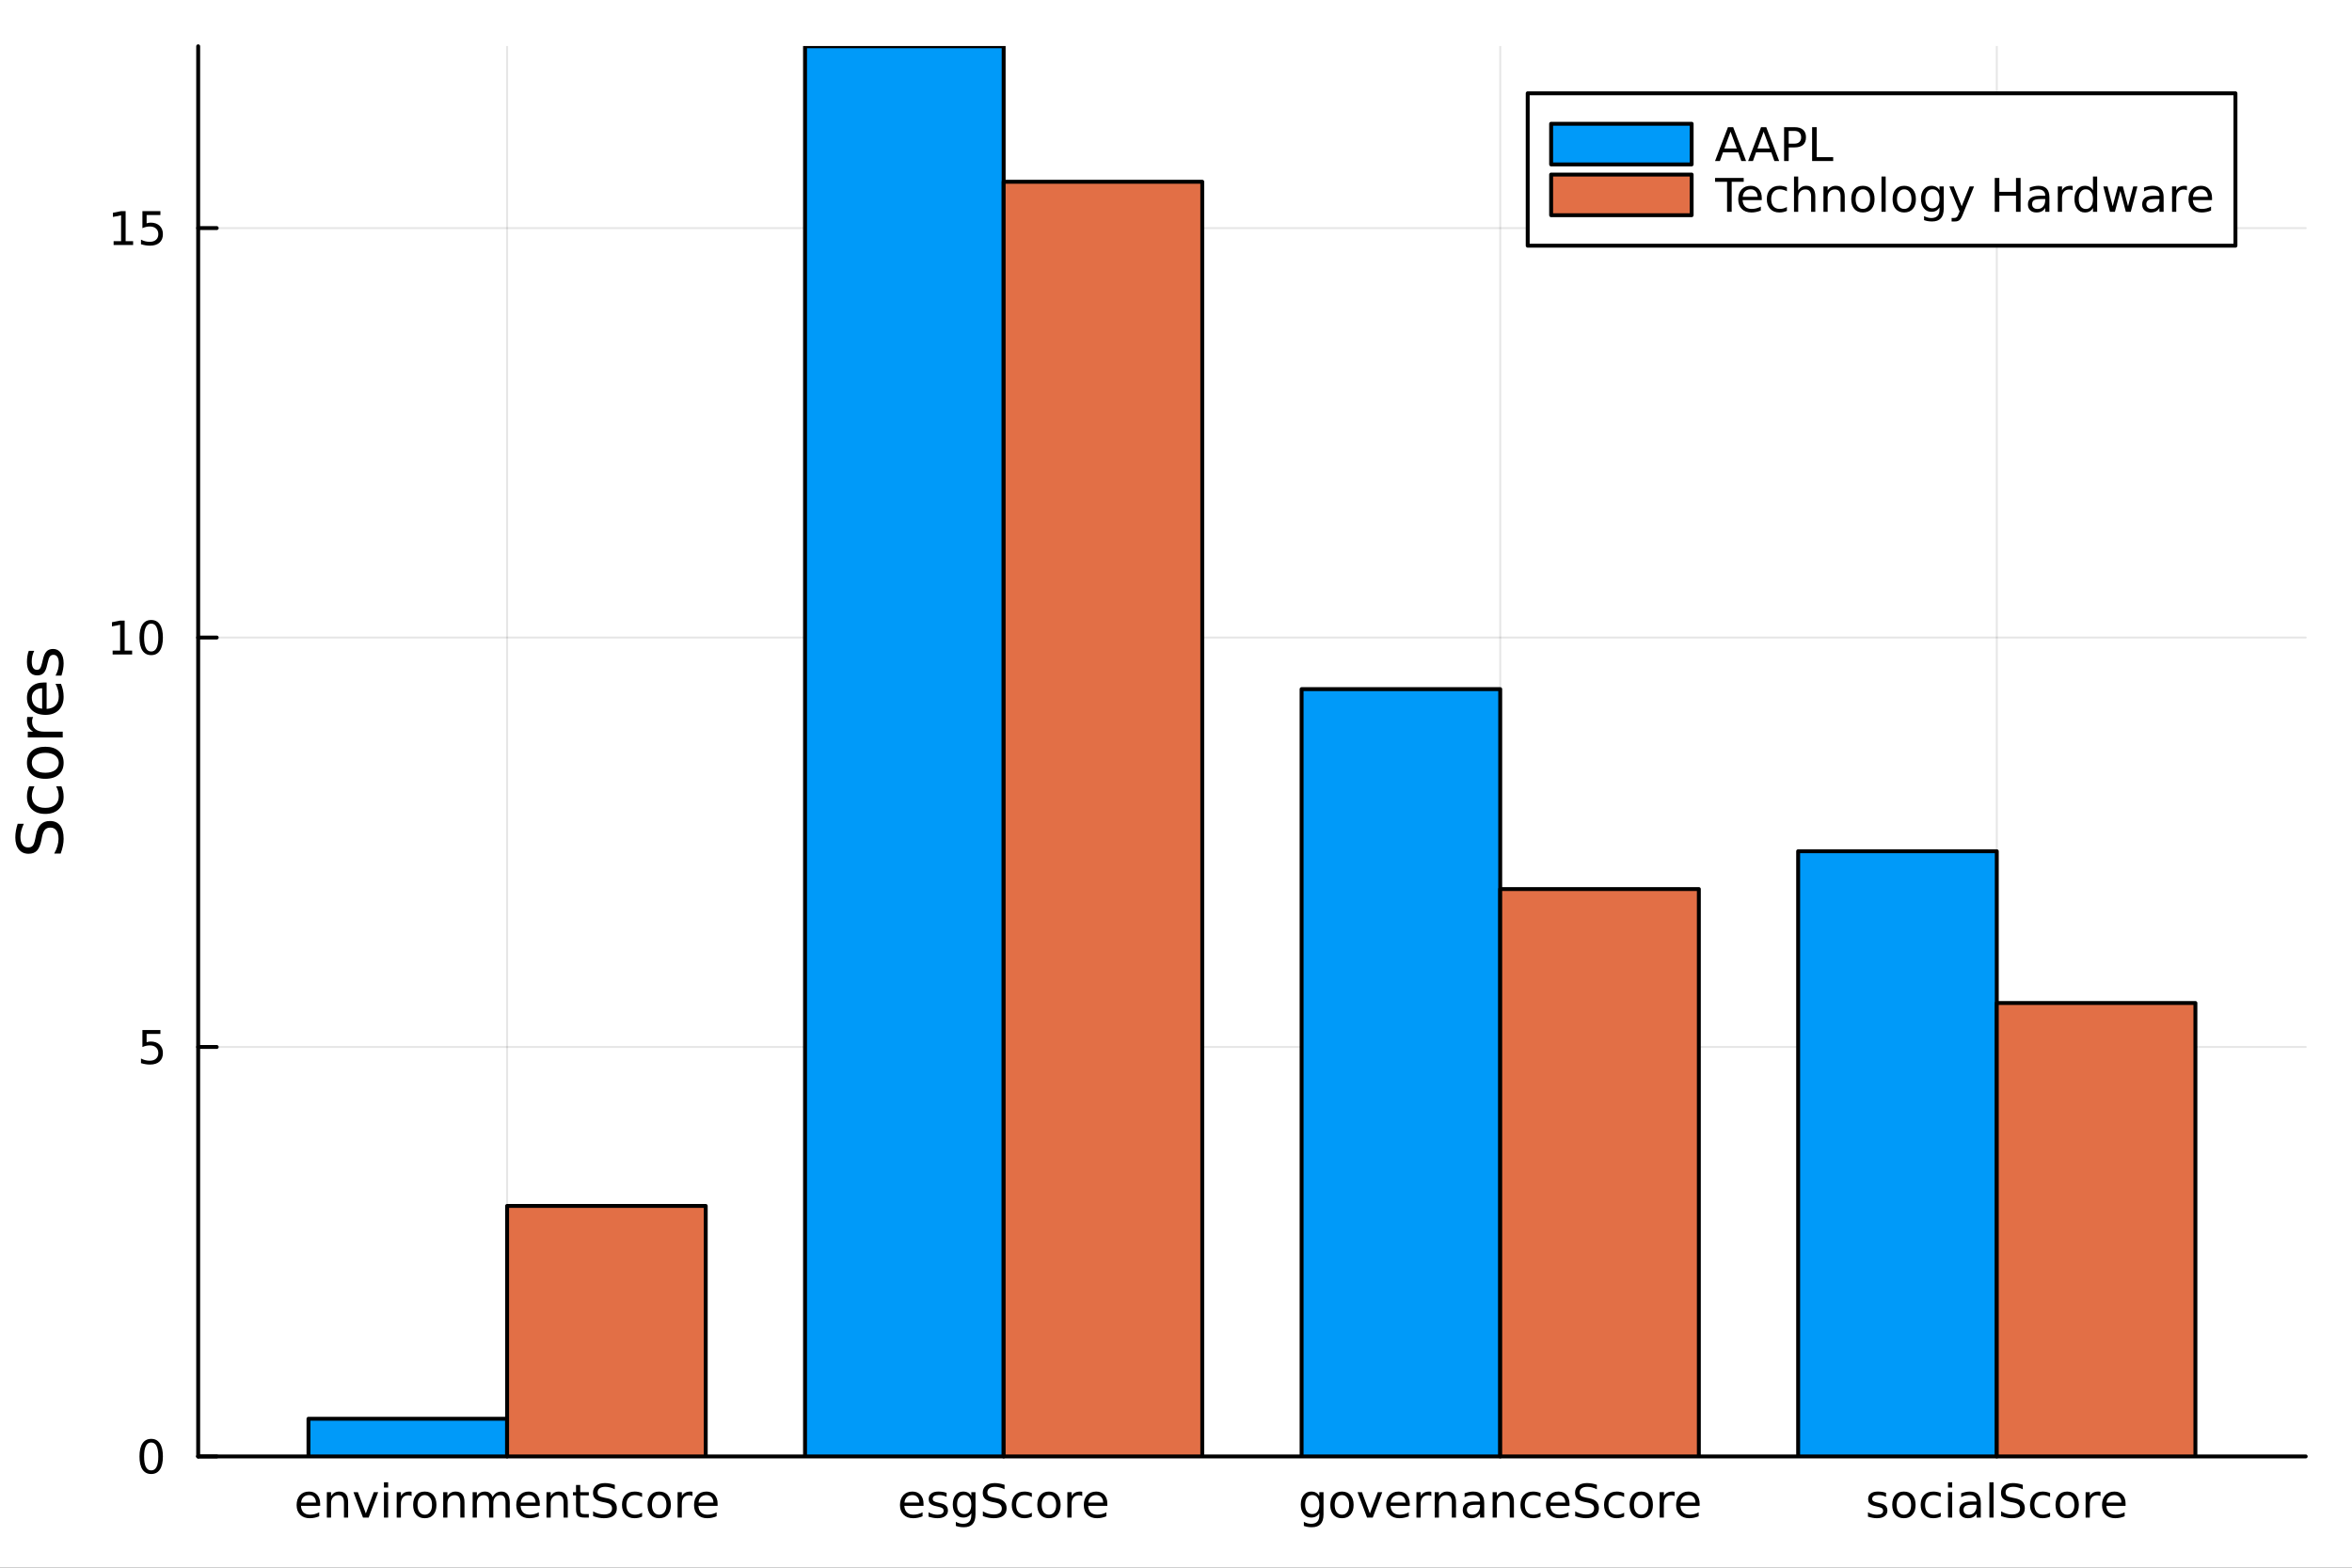 <svg xmlns="http://www.w3.org/2000/svg" xmlns:xlink="http://www.w3.org/1999/xlink" width="600" height="400" viewBox="0 0 2400 1600">
<rect x="0" y="0" width="2400" height="1600" fill="#333333" stroke="none"/>
<defs>
  <clipPath id="clip400">
    <rect x="0" y="0" width="2400" height="1600"></rect>
  </clipPath>
</defs>
<path clip-path="url(#clip400)" d="M0 1600 L2400 1600 L2400 0 L0 0  Z" fill="#ffffff" fill-rule="evenodd" fill-opacity="1"></path>
<defs>
  <clipPath id="clip401">
    <rect x="480" y="0" width="1681" height="1600"></rect>
  </clipPath>
</defs>
<path clip-path="url(#clip400)" d="M202.227 1486.45 L2352.76 1486.45 L2352.76 47.244 L202.227 47.244  Z" fill="#ffffff" fill-rule="evenodd" fill-opacity="1"></path>
<defs>
  <clipPath id="clip402">
    <rect x="202" y="47" width="2152" height="1440"></rect>
  </clipPath>
</defs>
<polyline clip-path="url(#clip402)" style="stroke:#000000; stroke-linecap:round; stroke-linejoin:round; stroke-width:2; stroke-opacity:0.1; fill:none" points="517.452,1486.45 517.452,47.244 "></polyline>
<polyline clip-path="url(#clip402)" style="stroke:#000000; stroke-linecap:round; stroke-linejoin:round; stroke-width:2; stroke-opacity:0.1; fill:none" points="1024.14,1486.45 1024.14,47.244 "></polyline>
<polyline clip-path="url(#clip402)" style="stroke:#000000; stroke-linecap:round; stroke-linejoin:round; stroke-width:2; stroke-opacity:0.1; fill:none" points="1530.84,1486.45 1530.84,47.244 "></polyline>
<polyline clip-path="url(#clip402)" style="stroke:#000000; stroke-linecap:round; stroke-linejoin:round; stroke-width:2; stroke-opacity:0.1; fill:none" points="2037.53,1486.45 2037.53,47.244 "></polyline>
<polyline clip-path="url(#clip400)" style="stroke:#000000; stroke-linecap:round; stroke-linejoin:round; stroke-width:4; stroke-opacity:1; fill:none" points="202.227,1486.45 2352.76,1486.45 "></polyline>
<polyline clip-path="url(#clip400)" style="stroke:#000000; stroke-linecap:round; stroke-linejoin:round; stroke-width:4; stroke-opacity:1; fill:none" points="517.452,1486.45 517.452,1467.55 "></polyline>
<polyline clip-path="url(#clip400)" style="stroke:#000000; stroke-linecap:round; stroke-linejoin:round; stroke-width:4; stroke-opacity:1; fill:none" points="1024.14,1486.45 1024.14,1467.55 "></polyline>
<polyline clip-path="url(#clip400)" style="stroke:#000000; stroke-linecap:round; stroke-linejoin:round; stroke-width:4; stroke-opacity:1; fill:none" points="1530.84,1486.45 1530.84,1467.55 "></polyline>
<polyline clip-path="url(#clip400)" style="stroke:#000000; stroke-linecap:round; stroke-linejoin:round; stroke-width:4; stroke-opacity:1; fill:none" points="2037.53,1486.45 2037.53,1467.55 "></polyline>
<path clip-path="url(#clip400)" d="M326.7 1534.82 L326.7 1536.9 L307.117 1536.9 Q307.395 1541.3 309.756 1543.62 Q312.14 1545.91 316.376 1545.91 Q318.83 1545.91 321.122 1545.31 Q323.436 1544.7 325.705 1543.5 L325.705 1547.53 Q323.413 1548.5 321.006 1549.01 Q318.598 1549.52 316.122 1549.52 Q309.918 1549.52 306.284 1545.91 Q302.673 1542.3 302.673 1536.14 Q302.673 1529.77 306.099 1526.05 Q309.548 1522.3 315.381 1522.3 Q320.612 1522.3 323.645 1525.68 Q326.7 1529.03 326.7 1534.82 M322.441 1533.57 Q322.395 1530.07 320.473 1527.99 Q318.575 1525.91 315.427 1525.91 Q311.862 1525.91 309.71 1527.92 Q307.58 1529.94 307.256 1533.59 L322.441 1533.57 Z" fill="#000000" fill-rule="nonzero" fill-opacity="1"></path><path clip-path="url(#clip400)" d="M355.242 1533.2 L355.242 1548.85 L350.983 1548.85 L350.983 1533.34 Q350.983 1529.66 349.547 1527.83 Q348.112 1526 345.242 1526 Q341.793 1526 339.802 1528.2 Q337.811 1530.4 337.811 1534.2 L337.811 1548.85 L333.529 1548.85 L333.529 1522.92 L337.811 1522.92 L337.811 1526.95 Q339.339 1524.61 341.399 1523.45 Q343.483 1522.3 346.191 1522.3 Q350.658 1522.3 352.95 1525.07 Q355.242 1527.83 355.242 1533.2 Z" fill="#000000" fill-rule="nonzero" fill-opacity="1"></path><path clip-path="url(#clip400)" d="M360.682 1522.92 L365.195 1522.92 L373.297 1544.68 L381.399 1522.92 L385.913 1522.92 L376.191 1548.85 L370.404 1548.85 L360.682 1522.92 Z" fill="#000000" fill-rule="nonzero" fill-opacity="1"></path><path clip-path="url(#clip400)" d="M391.793 1522.92 L396.052 1522.92 L396.052 1548.85 L391.793 1548.85 L391.793 1522.92 M391.793 1512.83 L396.052 1512.83 L396.052 1518.22 L391.793 1518.22 L391.793 1512.83 Z" fill="#000000" fill-rule="nonzero" fill-opacity="1"></path><path clip-path="url(#clip400)" d="M419.987 1526.9 Q419.269 1526.49 418.413 1526.3 Q417.579 1526.09 416.561 1526.09 Q412.95 1526.09 411.005 1528.45 Q409.084 1530.79 409.084 1535.19 L409.084 1548.85 L404.802 1548.85 L404.802 1522.92 L409.084 1522.92 L409.084 1526.95 Q410.427 1524.59 412.579 1523.45 Q414.732 1522.3 417.811 1522.3 Q418.251 1522.3 418.783 1522.37 Q419.316 1522.41 419.964 1522.53 L419.987 1526.9 Z" fill="#000000" fill-rule="nonzero" fill-opacity="1"></path><path clip-path="url(#clip400)" d="M433.459 1525.91 Q430.033 1525.91 428.042 1528.59 Q426.052 1531.26 426.052 1535.91 Q426.052 1540.56 428.019 1543.25 Q430.01 1545.91 433.459 1545.91 Q436.862 1545.91 438.852 1543.22 Q440.843 1540.54 440.843 1535.91 Q440.843 1531.3 438.852 1528.62 Q436.862 1525.91 433.459 1525.91 M433.459 1522.3 Q439.014 1522.3 442.186 1525.91 Q445.357 1529.52 445.357 1535.91 Q445.357 1542.27 442.186 1545.91 Q439.014 1549.52 433.459 1549.52 Q427.88 1549.52 424.709 1545.91 Q421.561 1542.27 421.561 1535.91 Q421.561 1529.52 424.709 1525.91 Q427.88 1522.3 433.459 1522.3 Z" fill="#000000" fill-rule="nonzero" fill-opacity="1"></path><path clip-path="url(#clip400)" d="M473.968 1533.2 L473.968 1548.85 L469.709 1548.85 L469.709 1533.34 Q469.709 1529.66 468.274 1527.83 Q466.838 1526 463.968 1526 Q460.519 1526 458.528 1528.2 Q456.538 1530.4 456.538 1534.2 L456.538 1548.85 L452.255 1548.85 L452.255 1522.92 L456.538 1522.92 L456.538 1526.95 Q458.065 1524.61 460.125 1523.45 Q462.209 1522.3 464.917 1522.3 Q469.385 1522.3 471.676 1525.07 Q473.968 1527.83 473.968 1533.2 Z" fill="#000000" fill-rule="nonzero" fill-opacity="1"></path><path clip-path="url(#clip400)" d="M502.648 1527.9 Q504.246 1525.03 506.468 1523.66 Q508.69 1522.3 511.699 1522.3 Q515.75 1522.3 517.949 1525.14 Q520.148 1527.97 520.148 1533.2 L520.148 1548.85 L515.866 1548.85 L515.866 1533.34 Q515.866 1529.61 514.546 1527.81 Q513.227 1526 510.519 1526 Q507.209 1526 505.287 1528.2 Q503.366 1530.4 503.366 1534.2 L503.366 1548.85 L499.084 1548.85 L499.084 1533.34 Q499.084 1529.59 497.764 1527.81 Q496.445 1526 493.69 1526 Q490.426 1526 488.505 1528.22 Q486.584 1530.42 486.584 1534.2 L486.584 1548.85 L482.301 1548.85 L482.301 1522.92 L486.584 1522.92 L486.584 1526.95 Q488.042 1524.57 490.079 1523.43 Q492.116 1522.3 494.917 1522.3 Q497.741 1522.3 499.709 1523.73 Q501.699 1525.17 502.648 1527.9 Z" fill="#000000" fill-rule="nonzero" fill-opacity="1"></path><path clip-path="url(#clip400)" d="M550.819 1534.82 L550.819 1536.9 L531.236 1536.9 Q531.514 1541.3 533.875 1543.62 Q536.259 1545.91 540.495 1545.91 Q542.949 1545.91 545.241 1545.31 Q547.556 1544.7 549.824 1543.5 L549.824 1547.53 Q547.532 1548.5 545.125 1549.01 Q542.718 1549.52 540.241 1549.52 Q534.037 1549.52 530.403 1545.91 Q526.792 1542.3 526.792 1536.14 Q526.792 1529.77 530.218 1526.05 Q533.667 1522.3 539.5 1522.3 Q544.732 1522.3 547.764 1525.68 Q550.819 1529.03 550.819 1534.82 M546.56 1533.57 Q546.514 1530.07 544.593 1527.99 Q542.694 1525.91 539.546 1525.91 Q535.982 1525.91 533.829 1527.92 Q531.699 1529.94 531.375 1533.59 L546.56 1533.57 Z" fill="#000000" fill-rule="nonzero" fill-opacity="1"></path><path clip-path="url(#clip400)" d="M579.361 1533.2 L579.361 1548.85 L575.102 1548.85 L575.102 1533.34 Q575.102 1529.66 573.667 1527.83 Q572.231 1526 569.361 1526 Q565.912 1526 563.921 1528.2 Q561.931 1530.4 561.931 1534.2 L561.931 1548.85 L557.648 1548.85 L557.648 1522.92 L561.931 1522.92 L561.931 1526.95 Q563.458 1524.61 565.518 1523.45 Q567.602 1522.3 570.31 1522.3 Q574.778 1522.3 577.069 1525.07 Q579.361 1527.83 579.361 1533.2 Z" fill="#000000" fill-rule="nonzero" fill-opacity="1"></path><path clip-path="url(#clip400)" d="M592.069 1515.56 L592.069 1522.92 L600.842 1522.92 L600.842 1526.23 L592.069 1526.23 L592.069 1540.31 Q592.069 1543.48 592.926 1544.38 Q593.805 1545.28 596.467 1545.28 L600.842 1545.28 L600.842 1548.85 L596.467 1548.85 Q591.537 1548.85 589.662 1547.02 Q587.787 1545.17 587.787 1540.31 L587.787 1526.23 L584.662 1526.23 L584.662 1522.92 L587.787 1522.92 L587.787 1515.56 L592.069 1515.56 Z" fill="#000000" fill-rule="nonzero" fill-opacity="1"></path><path clip-path="url(#clip400)" d="M627.347 1515.42 L627.347 1519.98 Q624.685 1518.71 622.324 1518.08 Q619.963 1517.46 617.764 1517.46 Q613.944 1517.46 611.861 1518.94 Q609.801 1520.42 609.801 1523.15 Q609.801 1525.45 611.166 1526.63 Q612.555 1527.78 616.398 1528.5 L619.222 1529.08 Q624.453 1530.07 626.93 1532.6 Q629.43 1535.1 629.43 1539.31 Q629.43 1544.33 626.051 1546.93 Q622.694 1549.52 616.189 1549.52 Q613.736 1549.52 610.958 1548.96 Q608.203 1548.41 605.24 1547.32 L605.24 1542.51 Q608.088 1544.1 610.819 1544.91 Q613.551 1545.72 616.189 1545.72 Q620.194 1545.72 622.37 1544.15 Q624.546 1542.57 624.546 1539.66 Q624.546 1537.11 622.972 1535.68 Q621.421 1534.24 617.856 1533.52 L615.009 1532.97 Q609.777 1531.93 607.44 1529.7 Q605.102 1527.48 605.102 1523.52 Q605.102 1518.94 608.319 1516.3 Q611.56 1513.66 617.231 1513.66 Q619.662 1513.66 622.185 1514.1 Q624.708 1514.54 627.347 1515.42 Z" fill="#000000" fill-rule="nonzero" fill-opacity="1"></path><path clip-path="url(#clip400)" d="M655.194 1523.92 L655.194 1527.9 Q653.388 1526.9 651.56 1526.42 Q649.754 1525.91 647.902 1525.91 Q643.759 1525.91 641.467 1528.55 Q639.175 1531.16 639.175 1535.91 Q639.175 1540.65 641.467 1543.29 Q643.759 1545.91 647.902 1545.91 Q649.754 1545.91 651.56 1545.42 Q653.388 1544.91 655.194 1543.92 L655.194 1547.85 Q653.411 1548.69 651.49 1549.1 Q649.592 1549.52 647.439 1549.52 Q641.583 1549.52 638.134 1545.84 Q634.685 1542.16 634.685 1535.91 Q634.685 1529.57 638.157 1525.93 Q641.652 1522.3 647.717 1522.3 Q649.685 1522.3 651.56 1522.71 Q653.435 1523.11 655.194 1523.92 Z" fill="#000000" fill-rule="nonzero" fill-opacity="1"></path><path clip-path="url(#clip400)" d="M672.648 1525.91 Q669.222 1525.91 667.231 1528.59 Q665.24 1531.26 665.24 1535.91 Q665.24 1540.56 667.208 1543.25 Q669.198 1545.91 672.648 1545.91 Q676.05 1545.91 678.041 1543.22 Q680.032 1540.54 680.032 1535.91 Q680.032 1531.3 678.041 1528.62 Q676.05 1525.91 672.648 1525.91 M672.648 1522.3 Q678.203 1522.3 681.374 1525.91 Q684.546 1529.52 684.546 1535.91 Q684.546 1542.27 681.374 1545.91 Q678.203 1549.52 672.648 1549.52 Q667.069 1549.52 663.898 1545.91 Q660.749 1542.27 660.749 1535.91 Q660.749 1529.52 663.898 1525.91 Q667.069 1522.3 672.648 1522.3 Z" fill="#000000" fill-rule="nonzero" fill-opacity="1"></path><path clip-path="url(#clip400)" d="M706.629 1526.9 Q705.911 1526.49 705.055 1526.3 Q704.221 1526.09 703.203 1526.09 Q699.592 1526.09 697.647 1528.45 Q695.726 1530.79 695.726 1535.19 L695.726 1548.85 L691.444 1548.85 L691.444 1522.92 L695.726 1522.92 L695.726 1526.95 Q697.069 1524.59 699.221 1523.45 Q701.374 1522.3 704.453 1522.3 Q704.893 1522.3 705.425 1522.37 Q705.958 1522.41 706.606 1522.53 L706.629 1526.9 Z" fill="#000000" fill-rule="nonzero" fill-opacity="1"></path><path clip-path="url(#clip400)" d="M732.231 1534.82 L732.231 1536.9 L712.647 1536.9 Q712.925 1541.3 715.286 1543.62 Q717.67 1545.91 721.906 1545.91 Q724.36 1545.91 726.652 1545.31 Q728.967 1544.7 731.235 1543.5 L731.235 1547.53 Q728.943 1548.5 726.536 1549.01 Q724.129 1549.52 721.652 1549.52 Q715.448 1549.52 711.814 1545.91 Q708.203 1542.3 708.203 1536.14 Q708.203 1529.77 711.629 1526.05 Q715.078 1522.3 720.911 1522.3 Q726.143 1522.3 729.175 1525.68 Q732.231 1529.03 732.231 1534.82 M727.971 1533.57 Q727.925 1530.07 726.004 1527.99 Q724.106 1525.91 720.957 1525.91 Q717.393 1525.91 715.24 1527.92 Q713.11 1529.94 712.786 1533.59 L727.971 1533.57 Z" fill="#000000" fill-rule="nonzero" fill-opacity="1"></path><path clip-path="url(#clip400)" d="M942.375 1534.82 L942.375 1536.9 L922.791 1536.9 Q923.069 1541.3 925.43 1543.62 Q927.814 1545.91 932.051 1545.91 Q934.504 1545.91 936.796 1545.31 Q939.111 1544.7 941.379 1543.5 L941.379 1547.53 Q939.088 1548.5 936.68 1549.01 Q934.273 1549.52 931.796 1549.52 Q925.592 1549.52 921.958 1545.91 Q918.347 1542.3 918.347 1536.14 Q918.347 1529.77 921.773 1526.05 Q925.222 1522.3 931.055 1522.3 Q936.287 1522.3 939.319 1525.68 Q942.375 1529.03 942.375 1534.82 M938.115 1533.57 Q938.069 1530.07 936.148 1527.99 Q934.25 1525.91 931.102 1525.91 Q927.537 1525.91 925.384 1527.92 Q923.254 1529.94 922.93 1533.59 L938.115 1533.57 Z" fill="#000000" fill-rule="nonzero" fill-opacity="1"></path><path clip-path="url(#clip400)" d="M965.893 1523.69 L965.893 1527.71 Q964.087 1526.79 962.143 1526.32 Q960.199 1525.86 958.115 1525.86 Q954.944 1525.86 953.347 1526.83 Q951.773 1527.81 951.773 1529.75 Q951.773 1531.23 952.907 1532.09 Q954.041 1532.92 957.467 1533.69 L958.925 1534.01 Q963.462 1534.98 965.361 1536.76 Q967.282 1538.52 967.282 1541.7 Q967.282 1545.31 964.412 1547.41 Q961.564 1549.52 956.564 1549.52 Q954.481 1549.52 952.212 1549.1 Q949.967 1548.71 947.467 1547.9 L947.467 1543.5 Q949.828 1544.73 952.12 1545.35 Q954.412 1545.95 956.657 1545.95 Q959.666 1545.95 961.287 1544.94 Q962.907 1543.89 962.907 1542.02 Q962.907 1540.28 961.726 1539.36 Q960.569 1538.43 956.611 1537.57 L955.129 1537.23 Q951.171 1536.39 949.412 1534.68 Q947.652 1532.95 947.652 1529.94 Q947.652 1526.28 950.245 1524.29 Q952.837 1522.3 957.606 1522.3 Q959.967 1522.3 962.05 1522.64 Q964.134 1522.99 965.893 1523.69 Z" fill="#000000" fill-rule="nonzero" fill-opacity="1"></path><path clip-path="url(#clip400)" d="M991.124 1535.58 Q991.124 1530.95 989.203 1528.41 Q987.305 1525.86 983.856 1525.86 Q980.43 1525.86 978.509 1528.41 Q976.611 1530.95 976.611 1535.58 Q976.611 1540.19 978.509 1542.74 Q980.43 1545.28 983.856 1545.28 Q987.305 1545.28 989.203 1542.74 Q991.124 1540.19 991.124 1535.58 M995.384 1545.63 Q995.384 1552.25 992.444 1555.47 Q989.504 1558.71 983.439 1558.71 Q981.194 1558.71 979.203 1558.36 Q977.212 1558.04 975.337 1557.34 L975.337 1553.2 Q977.212 1554.22 979.041 1554.7 Q980.87 1555.19 982.768 1555.19 Q986.958 1555.19 989.041 1552.99 Q991.124 1550.82 991.124 1546.39 L991.124 1544.29 Q989.805 1546.58 987.745 1547.71 Q985.685 1548.85 982.814 1548.85 Q978.046 1548.85 975.129 1545.21 Q972.212 1541.58 972.212 1535.58 Q972.212 1529.57 975.129 1525.93 Q978.046 1522.3 982.814 1522.3 Q985.685 1522.3 987.745 1523.43 Q989.805 1524.57 991.124 1526.86 L991.124 1522.92 L995.384 1522.92 L995.384 1545.63 Z" fill="#000000" fill-rule="nonzero" fill-opacity="1"></path><path clip-path="url(#clip400)" d="M1025.06 1515.42 L1025.06 1519.98 Q1022.4 1518.71 1020.04 1518.08 Q1017.68 1517.46 1015.48 1517.46 Q1011.66 1517.46 1009.57 1518.94 Q1007.51 1520.42 1007.51 1523.15 Q1007.51 1525.45 1008.88 1526.63 Q1010.27 1527.78 1014.11 1528.5 L1016.93 1529.08 Q1022.17 1530.07 1024.64 1532.6 Q1027.14 1535.1 1027.14 1539.31 Q1027.14 1544.33 1023.76 1546.93 Q1020.41 1549.52 1013.9 1549.52 Q1011.45 1549.52 1008.67 1548.96 Q1005.92 1548.41 1002.95 1547.32 L1002.95 1542.51 Q1005.8 1544.1 1008.53 1544.91 Q1011.26 1545.72 1013.9 1545.72 Q1017.91 1545.72 1020.08 1544.15 Q1022.26 1542.57 1022.26 1539.66 Q1022.26 1537.11 1020.68 1535.68 Q1019.13 1534.24 1015.57 1533.52 L1012.72 1532.97 Q1007.49 1531.93 1005.15 1529.7 Q1002.81 1527.48 1002.81 1523.52 Q1002.81 1518.94 1006.03 1516.3 Q1009.27 1513.66 1014.94 1513.66 Q1017.37 1513.66 1019.9 1514.1 Q1022.42 1514.54 1025.06 1515.42 Z" fill="#000000" fill-rule="nonzero" fill-opacity="1"></path><path clip-path="url(#clip400)" d="M1052.91 1523.92 L1052.91 1527.9 Q1051.1 1526.9 1049.27 1526.42 Q1047.47 1525.91 1045.61 1525.91 Q1041.47 1525.91 1039.18 1528.55 Q1036.89 1531.16 1036.89 1535.91 Q1036.89 1540.65 1039.18 1543.29 Q1041.47 1545.91 1045.61 1545.91 Q1047.47 1545.91 1049.27 1545.42 Q1051.1 1544.91 1052.91 1543.92 L1052.91 1547.85 Q1051.12 1548.69 1049.2 1549.1 Q1047.3 1549.52 1045.15 1549.52 Q1039.3 1549.52 1035.85 1545.84 Q1032.4 1542.16 1032.4 1535.91 Q1032.4 1529.57 1035.87 1525.93 Q1039.36 1522.3 1045.43 1522.3 Q1047.4 1522.3 1049.27 1522.71 Q1051.15 1523.11 1052.91 1523.92 Z" fill="#000000" fill-rule="nonzero" fill-opacity="1"></path><path clip-path="url(#clip400)" d="M1070.36 1525.91 Q1066.93 1525.91 1064.94 1528.59 Q1062.95 1531.26 1062.95 1535.91 Q1062.95 1540.56 1064.92 1543.25 Q1066.91 1545.91 1070.36 1545.91 Q1073.76 1545.91 1075.75 1543.22 Q1077.74 1540.54 1077.74 1535.91 Q1077.74 1531.3 1075.75 1528.62 Q1073.76 1525.91 1070.36 1525.91 M1070.36 1522.3 Q1075.92 1522.3 1079.09 1525.91 Q1082.26 1529.52 1082.26 1535.91 Q1082.26 1542.27 1079.09 1545.91 Q1075.92 1549.52 1070.36 1549.52 Q1064.78 1549.52 1061.61 1545.91 Q1058.46 1542.27 1058.46 1535.91 Q1058.46 1529.52 1061.61 1525.91 Q1064.78 1522.3 1070.36 1522.3 Z" fill="#000000" fill-rule="nonzero" fill-opacity="1"></path><path clip-path="url(#clip400)" d="M1104.34 1526.9 Q1103.62 1526.49 1102.77 1526.3 Q1101.93 1526.09 1100.92 1526.09 Q1097.3 1526.09 1095.36 1528.45 Q1093.44 1530.79 1093.44 1535.19 L1093.44 1548.85 L1089.16 1548.85 L1089.16 1522.92 L1093.44 1522.92 L1093.44 1526.95 Q1094.78 1524.59 1096.93 1523.45 Q1099.09 1522.3 1102.17 1522.3 Q1102.61 1522.3 1103.14 1522.37 Q1103.67 1522.41 1104.32 1522.53 L1104.34 1526.9 Z" fill="#000000" fill-rule="nonzero" fill-opacity="1"></path><path clip-path="url(#clip400)" d="M1129.94 1534.82 L1129.94 1536.9 L1110.36 1536.9 Q1110.64 1541.3 1113 1543.62 Q1115.38 1545.91 1119.62 1545.91 Q1122.07 1545.91 1124.36 1545.31 Q1126.68 1544.7 1128.95 1543.5 L1128.95 1547.53 Q1126.66 1548.5 1124.25 1549.01 Q1121.84 1549.52 1119.36 1549.52 Q1113.16 1549.52 1109.53 1545.91 Q1105.92 1542.3 1105.92 1536.14 Q1105.92 1529.77 1109.34 1526.05 Q1112.79 1522.3 1118.62 1522.3 Q1123.86 1522.3 1126.89 1525.68 Q1129.94 1529.03 1129.94 1534.82 M1125.68 1533.57 Q1125.64 1530.07 1123.72 1527.99 Q1121.82 1525.91 1118.67 1525.91 Q1115.11 1525.91 1112.95 1527.92 Q1110.82 1529.94 1110.5 1533.59 L1125.68 1533.57 Z" fill="#000000" fill-rule="nonzero" fill-opacity="1"></path><path clip-path="url(#clip400)" d="M1346.26 1535.58 Q1346.26 1530.95 1344.33 1528.41 Q1342.44 1525.86 1338.99 1525.86 Q1335.56 1525.86 1333.64 1528.41 Q1331.74 1530.95 1331.74 1535.58 Q1331.74 1540.19 1333.64 1542.74 Q1335.56 1545.28 1338.99 1545.28 Q1342.44 1545.28 1344.33 1542.74 Q1346.26 1540.19 1346.26 1535.58 M1350.52 1545.63 Q1350.52 1552.25 1347.58 1555.47 Q1344.64 1558.71 1338.57 1558.71 Q1336.33 1558.71 1334.33 1558.36 Q1332.34 1558.04 1330.47 1557.34 L1330.47 1553.2 Q1332.34 1554.22 1334.17 1554.7 Q1336 1555.19 1337.9 1555.19 Q1342.09 1555.19 1344.17 1552.99 Q1346.26 1550.82 1346.26 1546.39 L1346.26 1544.29 Q1344.94 1546.58 1342.88 1547.71 Q1340.82 1548.85 1337.95 1548.85 Q1333.18 1548.85 1330.26 1545.21 Q1327.34 1541.58 1327.34 1535.58 Q1327.34 1529.57 1330.26 1525.93 Q1333.18 1522.3 1337.95 1522.3 Q1340.82 1522.3 1342.88 1523.43 Q1344.94 1524.57 1346.26 1526.86 L1346.26 1522.92 L1350.52 1522.92 L1350.52 1545.63 Z" fill="#000000" fill-rule="nonzero" fill-opacity="1"></path><path clip-path="url(#clip400)" d="M1369.33 1525.91 Q1365.91 1525.91 1363.92 1528.59 Q1361.93 1531.26 1361.93 1535.91 Q1361.93 1540.56 1363.89 1543.25 Q1365.89 1545.91 1369.33 1545.91 Q1372.74 1545.91 1374.73 1543.22 Q1376.72 1540.54 1376.72 1535.91 Q1376.72 1531.3 1374.73 1528.62 Q1372.74 1525.91 1369.33 1525.91 M1369.33 1522.3 Q1374.89 1522.3 1378.06 1525.91 Q1381.23 1529.52 1381.23 1535.91 Q1381.23 1542.27 1378.06 1545.91 Q1374.89 1549.52 1369.33 1549.52 Q1363.76 1549.52 1360.58 1545.91 Q1357.44 1542.27 1357.44 1535.91 Q1357.44 1529.52 1360.58 1525.91 Q1363.76 1522.3 1369.33 1522.3 Z" fill="#000000" fill-rule="nonzero" fill-opacity="1"></path><path clip-path="url(#clip400)" d="M1385.24 1522.92 L1389.75 1522.92 L1397.85 1544.68 L1405.95 1522.92 L1410.47 1522.92 L1400.75 1548.85 L1394.96 1548.85 L1385.24 1522.92 Z" fill="#000000" fill-rule="nonzero" fill-opacity="1"></path><path clip-path="url(#clip400)" d="M1438.52 1534.82 L1438.52 1536.9 L1418.94 1536.9 Q1419.22 1541.3 1421.58 1543.62 Q1423.96 1545.91 1428.2 1545.91 Q1430.65 1545.91 1432.95 1545.31 Q1435.26 1544.7 1437.53 1543.5 L1437.53 1547.53 Q1435.24 1548.5 1432.83 1549.01 Q1430.42 1549.52 1427.95 1549.52 Q1421.74 1549.52 1418.11 1545.91 Q1414.5 1542.3 1414.5 1536.14 Q1414.5 1529.77 1417.92 1526.05 Q1421.37 1522.3 1427.2 1522.3 Q1432.44 1522.3 1435.47 1525.68 Q1438.52 1529.03 1438.52 1534.82 M1434.26 1533.57 Q1434.22 1530.07 1432.3 1527.99 Q1430.4 1525.91 1427.25 1525.91 Q1423.69 1525.91 1421.53 1527.92 Q1419.4 1529.94 1419.08 1533.59 L1434.26 1533.57 Z" fill="#000000" fill-rule="nonzero" fill-opacity="1"></path><path clip-path="url(#clip400)" d="M1460.54 1526.9 Q1459.82 1526.49 1458.96 1526.3 Q1458.13 1526.09 1457.11 1526.09 Q1453.5 1526.09 1451.56 1528.45 Q1449.64 1530.79 1449.64 1535.19 L1449.64 1548.85 L1445.35 1548.85 L1445.35 1522.92 L1449.64 1522.92 L1449.64 1526.95 Q1450.98 1524.59 1453.13 1523.45 Q1455.28 1522.3 1458.36 1522.3 Q1458.8 1522.3 1459.33 1522.37 Q1459.87 1522.41 1460.51 1522.53 L1460.54 1526.9 Z" fill="#000000" fill-rule="nonzero" fill-opacity="1"></path><path clip-path="url(#clip400)" d="M1485.72 1533.2 L1485.72 1548.85 L1481.46 1548.85 L1481.46 1533.34 Q1481.46 1529.66 1480.03 1527.83 Q1478.59 1526 1475.72 1526 Q1472.27 1526 1470.28 1528.2 Q1468.29 1530.4 1468.29 1534.2 L1468.29 1548.85 L1464.01 1548.85 L1464.01 1522.92 L1468.29 1522.92 L1468.29 1526.95 Q1469.82 1524.61 1471.88 1523.45 Q1473.96 1522.3 1476.67 1522.3 Q1481.14 1522.3 1483.43 1525.07 Q1485.72 1527.83 1485.72 1533.2 Z" fill="#000000" fill-rule="nonzero" fill-opacity="1"></path><path clip-path="url(#clip400)" d="M1506 1535.82 Q1500.84 1535.82 1498.85 1537 Q1496.86 1538.18 1496.86 1541.02 Q1496.86 1543.29 1498.34 1544.63 Q1499.84 1545.95 1502.41 1545.95 Q1505.95 1545.95 1508.08 1543.45 Q1510.24 1540.93 1510.24 1536.76 L1510.24 1535.82 L1506 1535.82 M1514.5 1534.06 L1514.5 1548.85 L1510.24 1548.85 L1510.24 1544.91 Q1508.78 1547.27 1506.6 1548.41 Q1504.43 1549.52 1501.28 1549.52 Q1497.3 1549.52 1494.94 1547.3 Q1492.6 1545.05 1492.6 1541.3 Q1492.6 1536.93 1495.51 1534.7 Q1498.45 1532.48 1504.26 1532.48 L1510.24 1532.48 L1510.24 1532.07 Q1510.24 1529.13 1508.29 1527.53 Q1506.37 1525.91 1502.88 1525.91 Q1500.65 1525.91 1498.55 1526.44 Q1496.44 1526.97 1494.5 1528.04 L1494.5 1524.1 Q1496.83 1523.2 1499.03 1522.76 Q1501.23 1522.3 1503.32 1522.3 Q1508.94 1522.3 1511.72 1525.21 Q1514.5 1528.13 1514.5 1534.06 Z" fill="#000000" fill-rule="nonzero" fill-opacity="1"></path><path clip-path="url(#clip400)" d="M1544.82 1533.2 L1544.82 1548.85 L1540.56 1548.85 L1540.56 1533.34 Q1540.56 1529.66 1539.13 1527.83 Q1537.69 1526 1534.82 1526 Q1531.37 1526 1529.38 1528.2 Q1527.39 1530.4 1527.39 1534.2 L1527.39 1548.85 L1523.11 1548.85 L1523.11 1522.92 L1527.39 1522.92 L1527.39 1526.95 Q1528.92 1524.61 1530.98 1523.45 Q1533.06 1522.3 1535.77 1522.3 Q1540.24 1522.3 1542.53 1525.07 Q1544.82 1527.83 1544.82 1533.2 Z" fill="#000000" fill-rule="nonzero" fill-opacity="1"></path><path clip-path="url(#clip400)" d="M1571.97 1523.92 L1571.97 1527.9 Q1570.17 1526.9 1568.34 1526.42 Q1566.53 1525.91 1564.68 1525.91 Q1560.54 1525.91 1558.25 1528.55 Q1555.95 1531.16 1555.95 1535.91 Q1555.95 1540.65 1558.25 1543.29 Q1560.54 1545.91 1564.68 1545.91 Q1566.53 1545.91 1568.34 1545.42 Q1570.17 1544.91 1571.97 1543.92 L1571.97 1547.85 Q1570.19 1548.69 1568.27 1549.1 Q1566.37 1549.52 1564.22 1549.52 Q1558.36 1549.52 1554.91 1545.84 Q1551.46 1542.16 1551.46 1535.91 Q1551.46 1529.57 1554.94 1525.93 Q1558.43 1522.3 1564.5 1522.3 Q1566.46 1522.3 1568.34 1522.71 Q1570.21 1523.11 1571.97 1523.92 Z" fill="#000000" fill-rule="nonzero" fill-opacity="1"></path><path clip-path="url(#clip400)" d="M1601.56 1534.82 L1601.56 1536.9 L1581.97 1536.9 Q1582.25 1541.3 1584.61 1543.62 Q1587 1545.91 1591.23 1545.91 Q1593.69 1545.91 1595.98 1545.31 Q1598.29 1544.7 1600.56 1543.5 L1600.56 1547.53 Q1598.27 1548.5 1595.86 1549.01 Q1593.45 1549.52 1590.98 1549.52 Q1584.77 1549.52 1581.14 1545.91 Q1577.53 1542.3 1577.53 1536.14 Q1577.53 1529.77 1580.95 1526.05 Q1584.4 1522.3 1590.24 1522.3 Q1595.47 1522.3 1598.5 1525.68 Q1601.56 1529.03 1601.56 1534.82 M1597.3 1533.57 Q1597.25 1530.07 1595.33 1527.99 Q1593.43 1525.91 1590.28 1525.91 Q1586.72 1525.91 1584.56 1527.92 Q1582.44 1529.94 1582.11 1533.59 L1597.3 1533.57 Z" fill="#000000" fill-rule="nonzero" fill-opacity="1"></path><path clip-path="url(#clip400)" d="M1629.45 1515.42 L1629.45 1519.98 Q1626.79 1518.71 1624.43 1518.08 Q1622.06 1517.46 1619.87 1517.46 Q1616.05 1517.46 1613.96 1518.94 Q1611.9 1520.42 1611.9 1523.15 Q1611.9 1525.45 1613.27 1526.63 Q1614.66 1527.78 1618.5 1528.5 L1621.32 1529.08 Q1626.56 1530.07 1629.03 1532.6 Q1631.53 1535.1 1631.53 1539.31 Q1631.53 1544.33 1628.15 1546.93 Q1624.8 1549.52 1618.29 1549.52 Q1615.84 1549.52 1613.06 1548.96 Q1610.31 1548.41 1607.34 1547.32 L1607.34 1542.51 Q1610.19 1544.1 1612.92 1544.91 Q1615.65 1545.72 1618.29 1545.72 Q1622.3 1545.72 1624.47 1544.15 Q1626.65 1542.57 1626.65 1539.66 Q1626.65 1537.11 1625.07 1535.68 Q1623.52 1534.24 1619.96 1533.52 L1617.11 1532.97 Q1611.88 1531.93 1609.54 1529.7 Q1607.2 1527.48 1607.2 1523.52 Q1607.2 1518.94 1610.42 1516.3 Q1613.66 1513.66 1619.33 1513.66 Q1621.76 1513.66 1624.29 1514.1 Q1626.81 1514.54 1629.45 1515.42 Z" fill="#000000" fill-rule="nonzero" fill-opacity="1"></path><path clip-path="url(#clip400)" d="M1657.3 1523.92 L1657.3 1527.9 Q1655.49 1526.9 1653.66 1526.42 Q1651.86 1525.91 1650 1525.91 Q1645.86 1525.91 1643.57 1528.55 Q1641.28 1531.16 1641.28 1535.91 Q1641.28 1540.65 1643.57 1543.29 Q1645.86 1545.91 1650 1545.91 Q1651.86 1545.91 1653.66 1545.42 Q1655.49 1544.91 1657.3 1543.92 L1657.3 1547.85 Q1655.51 1548.69 1653.59 1549.1 Q1651.69 1549.52 1649.54 1549.52 Q1643.69 1549.52 1640.24 1545.84 Q1636.79 1542.16 1636.79 1535.91 Q1636.79 1529.57 1640.26 1525.93 Q1643.75 1522.3 1649.82 1522.3 Q1651.79 1522.3 1653.66 1522.71 Q1655.54 1523.11 1657.3 1523.92 Z" fill="#000000" fill-rule="nonzero" fill-opacity="1"></path><path clip-path="url(#clip400)" d="M1674.75 1525.91 Q1671.32 1525.91 1669.33 1528.59 Q1667.34 1531.26 1667.34 1535.91 Q1667.34 1540.56 1669.31 1543.25 Q1671.3 1545.91 1674.75 1545.91 Q1678.15 1545.91 1680.14 1543.22 Q1682.13 1540.54 1682.13 1535.91 Q1682.13 1531.3 1680.14 1528.62 Q1678.15 1525.91 1674.75 1525.91 M1674.75 1522.3 Q1680.31 1522.3 1683.48 1525.91 Q1686.65 1529.52 1686.65 1535.91 Q1686.65 1542.27 1683.48 1545.91 Q1680.31 1549.52 1674.75 1549.52 Q1669.17 1549.52 1666 1545.91 Q1662.85 1542.27 1662.85 1535.91 Q1662.85 1529.52 1666 1525.91 Q1669.17 1522.3 1674.75 1522.3 Z" fill="#000000" fill-rule="nonzero" fill-opacity="1"></path><path clip-path="url(#clip400)" d="M1708.73 1526.9 Q1708.01 1526.49 1707.16 1526.3 Q1706.32 1526.09 1705.31 1526.09 Q1701.69 1526.09 1699.75 1528.45 Q1697.83 1530.79 1697.83 1535.19 L1697.83 1548.85 L1693.55 1548.85 L1693.55 1522.92 L1697.83 1522.92 L1697.83 1526.95 Q1699.17 1524.59 1701.32 1523.45 Q1703.48 1522.3 1706.56 1522.3 Q1706.99 1522.3 1707.53 1522.37 Q1708.06 1522.41 1708.71 1522.53 L1708.73 1526.9 Z" fill="#000000" fill-rule="nonzero" fill-opacity="1"></path><path clip-path="url(#clip400)" d="M1734.33 1534.82 L1734.33 1536.9 L1714.75 1536.9 Q1715.03 1541.3 1717.39 1543.62 Q1719.77 1545.91 1724.01 1545.91 Q1726.46 1545.91 1728.75 1545.31 Q1731.07 1544.7 1733.34 1543.5 L1733.34 1547.53 Q1731.05 1548.5 1728.64 1549.01 Q1726.23 1549.52 1723.75 1549.52 Q1717.55 1549.52 1713.92 1545.91 Q1710.31 1542.3 1710.31 1536.14 Q1710.31 1529.77 1713.73 1526.05 Q1717.18 1522.3 1723.01 1522.3 Q1728.24 1522.3 1731.28 1525.68 Q1734.33 1529.03 1734.33 1534.82 M1730.07 1533.57 Q1730.03 1530.07 1728.11 1527.99 Q1726.21 1525.91 1723.06 1525.91 Q1719.49 1525.91 1717.34 1527.92 Q1715.21 1529.94 1714.89 1533.59 L1730.07 1533.57 Z" fill="#000000" fill-rule="nonzero" fill-opacity="1"></path><path clip-path="url(#clip400)" d="M1924.53 1523.69 L1924.53 1527.71 Q1922.73 1526.79 1920.78 1526.32 Q1918.84 1525.86 1916.76 1525.86 Q1913.59 1525.86 1911.99 1526.83 Q1910.41 1527.81 1910.41 1529.75 Q1910.41 1531.23 1911.55 1532.09 Q1912.68 1532.92 1916.11 1533.69 L1917.57 1534.01 Q1922.1 1534.98 1924 1536.76 Q1925.92 1538.52 1925.92 1541.7 Q1925.92 1545.31 1923.05 1547.41 Q1920.21 1549.52 1915.21 1549.52 Q1913.12 1549.52 1910.85 1549.1 Q1908.61 1548.71 1906.11 1547.9 L1906.11 1543.5 Q1908.47 1544.73 1910.76 1545.35 Q1913.05 1545.95 1915.3 1545.95 Q1918.31 1545.95 1919.93 1544.94 Q1921.55 1543.89 1921.55 1542.02 Q1921.55 1540.28 1920.37 1539.36 Q1919.21 1538.43 1915.25 1537.57 L1913.77 1537.23 Q1909.81 1536.39 1908.05 1534.68 Q1906.29 1532.95 1906.29 1529.94 Q1906.29 1526.28 1908.89 1524.29 Q1911.48 1522.3 1916.25 1522.3 Q1918.61 1522.3 1920.69 1522.64 Q1922.78 1522.99 1924.53 1523.69 Z" fill="#000000" fill-rule="nonzero" fill-opacity="1"></path><path clip-path="url(#clip400)" d="M1942.75 1525.91 Q1939.33 1525.91 1937.34 1528.59 Q1935.34 1531.26 1935.34 1535.91 Q1935.34 1540.56 1937.31 1543.25 Q1939.3 1545.91 1942.75 1545.91 Q1946.15 1545.91 1948.15 1543.22 Q1950.14 1540.54 1950.14 1535.91 Q1950.14 1531.3 1948.15 1528.62 Q1946.15 1525.91 1942.75 1525.91 M1942.75 1522.3 Q1948.31 1522.3 1951.48 1525.91 Q1954.65 1529.52 1954.65 1535.91 Q1954.65 1542.27 1951.48 1545.91 Q1948.31 1549.52 1942.75 1549.52 Q1937.17 1549.52 1934 1545.91 Q1930.85 1542.27 1930.85 1535.91 Q1930.85 1529.52 1934 1525.91 Q1937.17 1522.3 1942.75 1522.3 Z" fill="#000000" fill-rule="nonzero" fill-opacity="1"></path><path clip-path="url(#clip400)" d="M1980.37 1523.92 L1980.37 1527.9 Q1978.56 1526.9 1976.73 1526.42 Q1974.93 1525.91 1973.08 1525.91 Q1968.93 1525.91 1966.64 1528.55 Q1964.35 1531.16 1964.35 1535.91 Q1964.35 1540.65 1966.64 1543.29 Q1968.93 1545.91 1973.08 1545.91 Q1974.93 1545.91 1976.73 1545.42 Q1978.56 1544.91 1980.37 1543.92 L1980.37 1547.85 Q1978.59 1548.69 1976.66 1549.1 Q1974.77 1549.52 1972.61 1549.52 Q1966.76 1549.52 1963.31 1545.84 Q1959.86 1542.16 1959.86 1535.91 Q1959.86 1529.57 1963.33 1525.93 Q1966.83 1522.3 1972.89 1522.3 Q1974.86 1522.3 1976.73 1522.71 Q1978.61 1523.11 1980.37 1523.92 Z" fill="#000000" fill-rule="nonzero" fill-opacity="1"></path><path clip-path="url(#clip400)" d="M1987.78 1522.92 L1992.03 1522.92 L1992.03 1548.85 L1987.78 1548.85 L1987.78 1522.92 M1987.78 1512.83 L1992.03 1512.83 L1992.03 1518.22 L1987.78 1518.22 L1987.78 1512.83 Z" fill="#000000" fill-rule="nonzero" fill-opacity="1"></path><path clip-path="url(#clip400)" d="M2012.73 1535.82 Q2007.57 1535.82 2005.58 1537 Q2003.59 1538.18 2003.59 1541.02 Q2003.59 1543.29 2005.07 1544.63 Q2006.57 1545.95 2009.14 1545.95 Q2012.68 1545.95 2014.81 1543.45 Q2016.96 1540.93 2016.96 1536.76 L2016.96 1535.82 L2012.73 1535.82 M2021.22 1534.06 L2021.22 1548.85 L2016.96 1548.85 L2016.96 1544.91 Q2015.51 1547.27 2013.33 1548.41 Q2011.15 1549.52 2008.01 1549.52 Q2004.03 1549.52 2001.66 1547.3 Q1999.33 1545.05 1999.33 1541.3 Q1999.33 1536.93 2002.24 1534.7 Q2005.18 1532.48 2010.99 1532.48 L2016.96 1532.48 L2016.96 1532.07 Q2016.96 1529.13 2015.02 1527.53 Q2013.1 1525.91 2009.6 1525.91 Q2007.38 1525.91 2005.28 1526.44 Q2003.17 1526.97 2001.22 1528.04 L2001.22 1524.1 Q2003.56 1523.2 2005.76 1522.76 Q2007.96 1522.3 2010.04 1522.3 Q2015.67 1522.3 2018.45 1525.21 Q2021.22 1528.13 2021.22 1534.06 Z" fill="#000000" fill-rule="nonzero" fill-opacity="1"></path><path clip-path="url(#clip400)" d="M2030 1512.83 L2034.26 1512.83 L2034.26 1548.85 L2030 1548.85 L2030 1512.83 Z" fill="#000000" fill-rule="nonzero" fill-opacity="1"></path><path clip-path="url(#clip400)" d="M2064.07 1515.42 L2064.07 1519.98 Q2061.41 1518.71 2059.05 1518.08 Q2056.69 1517.46 2054.49 1517.46 Q2050.67 1517.46 2048.58 1518.94 Q2046.52 1520.42 2046.52 1523.15 Q2046.52 1525.45 2047.89 1526.63 Q2049.28 1527.78 2053.12 1528.5 L2055.95 1529.08 Q2061.18 1530.07 2063.65 1532.6 Q2066.15 1535.1 2066.15 1539.31 Q2066.15 1544.33 2062.77 1546.93 Q2059.42 1549.52 2052.91 1549.52 Q2050.46 1549.52 2047.68 1548.96 Q2044.93 1548.41 2041.96 1547.32 L2041.96 1542.51 Q2044.81 1544.1 2047.54 1544.91 Q2050.27 1545.72 2052.91 1545.72 Q2056.92 1545.72 2059.09 1544.15 Q2061.27 1542.57 2061.27 1539.66 Q2061.27 1537.11 2059.7 1535.68 Q2058.15 1534.24 2054.58 1533.52 L2051.73 1532.97 Q2046.5 1531.93 2044.16 1529.7 Q2041.83 1527.48 2041.83 1523.52 Q2041.83 1518.94 2045.04 1516.3 Q2048.28 1513.66 2053.96 1513.66 Q2056.39 1513.66 2058.91 1514.1 Q2061.43 1514.54 2064.07 1515.42 Z" fill="#000000" fill-rule="nonzero" fill-opacity="1"></path><path clip-path="url(#clip400)" d="M2091.92 1523.92 L2091.92 1527.9 Q2090.11 1526.9 2088.28 1526.42 Q2086.48 1525.91 2084.63 1525.91 Q2080.48 1525.91 2078.19 1528.55 Q2075.9 1531.16 2075.9 1535.91 Q2075.9 1540.65 2078.19 1543.29 Q2080.48 1545.91 2084.63 1545.91 Q2086.48 1545.91 2088.28 1545.42 Q2090.11 1544.91 2091.92 1543.92 L2091.92 1547.85 Q2090.14 1548.69 2088.21 1549.1 Q2086.32 1549.52 2084.16 1549.52 Q2078.31 1549.52 2074.86 1545.84 Q2071.41 1542.16 2071.41 1535.91 Q2071.41 1529.57 2074.88 1525.93 Q2078.38 1522.3 2084.44 1522.3 Q2086.41 1522.3 2088.28 1522.71 Q2090.16 1523.11 2091.92 1523.92 Z" fill="#000000" fill-rule="nonzero" fill-opacity="1"></path><path clip-path="url(#clip400)" d="M2109.37 1525.91 Q2105.95 1525.91 2103.96 1528.59 Q2101.96 1531.26 2101.96 1535.91 Q2101.96 1540.56 2103.93 1543.25 Q2105.92 1545.91 2109.37 1545.91 Q2112.77 1545.91 2114.77 1543.22 Q2116.76 1540.54 2116.76 1535.91 Q2116.76 1531.3 2114.77 1528.62 Q2112.77 1525.91 2109.37 1525.91 M2109.37 1522.3 Q2114.93 1522.3 2118.1 1525.91 Q2121.27 1529.52 2121.27 1535.91 Q2121.27 1542.27 2118.1 1545.91 Q2114.93 1549.52 2109.37 1549.52 Q2103.79 1549.52 2100.62 1545.91 Q2097.47 1542.27 2097.47 1535.91 Q2097.47 1529.52 2100.62 1525.91 Q2103.79 1522.3 2109.37 1522.3 Z" fill="#000000" fill-rule="nonzero" fill-opacity="1"></path><path clip-path="url(#clip400)" d="M2143.35 1526.9 Q2142.64 1526.49 2141.78 1526.3 Q2140.95 1526.09 2139.93 1526.09 Q2136.32 1526.09 2134.37 1528.45 Q2132.45 1530.79 2132.45 1535.19 L2132.45 1548.85 L2128.17 1548.85 L2128.17 1522.92 L2132.45 1522.92 L2132.45 1526.95 Q2133.79 1524.59 2135.95 1523.45 Q2138.1 1522.3 2141.18 1522.3 Q2141.62 1522.3 2142.15 1522.37 Q2142.68 1522.41 2143.33 1522.53 L2143.35 1526.9 Z" fill="#000000" fill-rule="nonzero" fill-opacity="1"></path><path clip-path="url(#clip400)" d="M2168.95 1534.82 L2168.95 1536.9 L2149.37 1536.9 Q2149.65 1541.3 2152.01 1543.62 Q2154.39 1545.91 2158.63 1545.91 Q2161.08 1545.91 2163.38 1545.31 Q2165.69 1544.7 2167.96 1543.5 L2167.96 1547.53 Q2165.67 1548.5 2163.26 1549.01 Q2160.85 1549.52 2158.38 1549.52 Q2152.17 1549.52 2148.54 1545.91 Q2144.93 1542.3 2144.93 1536.14 Q2144.93 1529.77 2148.35 1526.05 Q2151.8 1522.3 2157.64 1522.3 Q2162.87 1522.3 2165.9 1525.68 Q2168.95 1529.03 2168.95 1534.82 M2164.7 1533.57 Q2164.65 1530.07 2162.73 1527.99 Q2160.83 1525.91 2157.68 1525.91 Q2154.12 1525.91 2151.96 1527.92 Q2149.83 1529.94 2149.51 1533.59 L2164.7 1533.57 Z" fill="#000000" fill-rule="nonzero" fill-opacity="1"></path><polyline clip-path="url(#clip402)" style="stroke:#000000; stroke-linecap:round; stroke-linejoin:round; stroke-width:2; stroke-opacity:0.1; fill:none" points="202.227,1486.45 2352.76,1486.45 "></polyline>
<polyline clip-path="url(#clip402)" style="stroke:#000000; stroke-linecap:round; stroke-linejoin:round; stroke-width:2; stroke-opacity:0.1; fill:none" points="202.227,1068.56 2352.76,1068.56 "></polyline>
<polyline clip-path="url(#clip402)" style="stroke:#000000; stroke-linecap:round; stroke-linejoin:round; stroke-width:2; stroke-opacity:0.1; fill:none" points="202.227,650.673 2352.76,650.673 "></polyline>
<polyline clip-path="url(#clip402)" style="stroke:#000000; stroke-linecap:round; stroke-linejoin:round; stroke-width:2; stroke-opacity:0.1; fill:none" points="202.227,232.786 2352.76,232.786 "></polyline>
<polyline clip-path="url(#clip400)" style="stroke:#000000; stroke-linecap:round; stroke-linejoin:round; stroke-width:4; stroke-opacity:1; fill:none" points="202.227,1486.45 202.227,47.244 "></polyline>
<polyline clip-path="url(#clip400)" style="stroke:#000000; stroke-linecap:round; stroke-linejoin:round; stroke-width:4; stroke-opacity:1; fill:none" points="202.227,1486.45 221.125,1486.45 "></polyline>
<polyline clip-path="url(#clip400)" style="stroke:#000000; stroke-linecap:round; stroke-linejoin:round; stroke-width:4; stroke-opacity:1; fill:none" points="202.227,1068.56 221.125,1068.56 "></polyline>
<polyline clip-path="url(#clip400)" style="stroke:#000000; stroke-linecap:round; stroke-linejoin:round; stroke-width:4; stroke-opacity:1; fill:none" points="202.227,650.673 221.125,650.673 "></polyline>
<polyline clip-path="url(#clip400)" style="stroke:#000000; stroke-linecap:round; stroke-linejoin:round; stroke-width:4; stroke-opacity:1; fill:none" points="202.227,232.786 221.125,232.786 "></polyline>
<path clip-path="url(#clip400)" d="M154.283 1472.25 Q150.672 1472.25 148.843 1475.81 Q147.038 1479.35 147.038 1486.48 Q147.038 1493.59 148.843 1497.15 Q150.672 1500.7 154.283 1500.7 Q157.917 1500.7 159.723 1497.15 Q161.552 1493.59 161.552 1486.48 Q161.552 1479.35 159.723 1475.81 Q157.917 1472.25 154.283 1472.25 M154.283 1468.54 Q160.093 1468.54 163.149 1473.15 Q166.227 1477.73 166.227 1486.48 Q166.227 1495.21 163.149 1499.82 Q160.093 1504.4 154.283 1504.4 Q148.473 1504.4 145.394 1499.82 Q142.339 1495.21 142.339 1486.48 Q142.339 1477.73 145.394 1473.15 Q148.473 1468.54 154.283 1468.54 Z" fill="#000000" fill-rule="nonzero" fill-opacity="1"></path><path clip-path="url(#clip400)" d="M145.325 1051.28 L163.681 1051.28 L163.681 1055.22 L149.607 1055.22 L149.607 1063.69 Q150.626 1063.34 151.644 1063.18 Q152.663 1062.99 153.681 1062.99 Q159.468 1062.99 162.848 1066.16 Q166.227 1069.34 166.227 1074.75 Q166.227 1080.33 162.755 1083.43 Q159.283 1086.51 152.964 1086.51 Q150.788 1086.51 148.519 1086.14 Q146.274 1085.77 143.866 1085.03 L143.866 1080.33 Q145.95 1081.47 148.172 1082.02 Q150.394 1082.58 152.871 1082.58 Q156.876 1082.58 159.214 1080.47 Q161.552 1078.36 161.552 1074.75 Q161.552 1071.14 159.214 1069.04 Q156.876 1066.93 152.871 1066.93 Q150.996 1066.93 149.121 1067.35 Q147.269 1067.76 145.325 1068.64 L145.325 1051.28 Z" fill="#000000" fill-rule="nonzero" fill-opacity="1"></path><path clip-path="url(#clip400)" d="M114.931 664.018 L122.57 664.018 L122.57 637.653 L114.26 639.319 L114.26 635.06 L122.524 633.393 L127.2 633.393 L127.2 664.018 L134.839 664.018 L134.839 667.953 L114.931 667.953 L114.931 664.018 Z" fill="#000000" fill-rule="nonzero" fill-opacity="1"></path><path clip-path="url(#clip400)" d="M154.283 636.472 Q150.672 636.472 148.843 640.037 Q147.038 643.578 147.038 650.708 Q147.038 657.814 148.843 661.379 Q150.672 664.921 154.283 664.921 Q157.917 664.921 159.723 661.379 Q161.552 657.814 161.552 650.708 Q161.552 643.578 159.723 640.037 Q157.917 636.472 154.283 636.472 M154.283 632.768 Q160.093 632.768 163.149 637.375 Q166.227 641.958 166.227 650.708 Q166.227 659.435 163.149 664.041 Q160.093 668.625 154.283 668.625 Q148.473 668.625 145.394 664.041 Q142.339 659.435 142.339 650.708 Q142.339 641.958 145.394 637.375 Q148.473 632.768 154.283 632.768 Z" fill="#000000" fill-rule="nonzero" fill-opacity="1"></path><path clip-path="url(#clip400)" d="M115.927 246.131 L123.566 246.131 L123.566 219.765 L115.256 221.432 L115.256 217.173 L123.519 215.506 L128.195 215.506 L128.195 246.131 L135.834 246.131 L135.834 250.066 L115.927 250.066 L115.927 246.131 Z" fill="#000000" fill-rule="nonzero" fill-opacity="1"></path><path clip-path="url(#clip400)" d="M145.325 215.506 L163.681 215.506 L163.681 219.441 L149.607 219.441 L149.607 227.913 Q150.626 227.566 151.644 227.404 Q152.663 227.219 153.681 227.219 Q159.468 227.219 162.848 230.39 Q166.227 233.562 166.227 238.978 Q166.227 244.557 162.755 247.659 Q159.283 250.737 152.964 250.737 Q150.788 250.737 148.519 250.367 Q146.274 249.997 143.866 249.256 L143.866 244.557 Q145.95 245.691 148.172 246.247 Q150.394 246.802 152.871 246.802 Q156.876 246.802 159.214 244.696 Q161.552 242.589 161.552 238.978 Q161.552 235.367 159.214 233.261 Q156.876 231.154 152.871 231.154 Q150.996 231.154 149.121 231.571 Q147.269 231.987 145.325 232.867 L145.325 215.506 Z" fill="#000000" fill-rule="nonzero" fill-opacity="1"></path><path clip-path="url(#clip400)" d="M18.044 840.784 L24.314 840.784 Q22.563 844.444 21.704 847.69 Q20.845 850.937 20.845 853.961 Q20.845 859.212 22.882 862.077 Q24.919 864.91 28.674 864.91 Q31.826 864.91 33.449 863.032 Q35.04 861.122 36.027 855.839 L36.823 851.955 Q38.191 844.762 41.66 841.357 Q45.098 837.919 50.891 837.919 Q57.798 837.919 61.362 842.566 Q64.927 847.181 64.927 856.125 Q64.927 859.499 64.163 863.318 Q63.399 867.106 61.904 871.18 L55.283 871.18 Q57.479 867.265 58.593 863.509 Q59.707 859.753 59.707 856.125 Q59.707 850.619 57.543 847.627 Q55.379 844.635 51.368 844.635 Q47.867 844.635 45.894 846.799 Q43.92 848.932 42.934 853.833 L42.17 857.748 Q40.737 864.942 37.682 868.156 Q34.626 871.371 29.184 871.371 Q22.882 871.371 19.253 866.947 Q15.625 862.491 15.625 854.693 Q15.625 851.351 16.23 847.881 Q16.834 844.412 18.044 840.784 Z" fill="#000000" fill-rule="nonzero" fill-opacity="1"></path><path clip-path="url(#clip400)" d="M29.725 802.494 L35.199 802.494 Q33.831 804.977 33.162 807.491 Q32.462 809.974 32.462 812.52 Q32.462 818.217 36.09 821.368 Q39.687 824.519 46.212 824.519 Q52.737 824.519 56.365 821.368 Q59.962 818.217 59.962 812.52 Q59.962 809.974 59.294 807.491 Q58.593 804.977 57.225 802.494 L62.636 802.494 Q63.781 804.945 64.354 807.587 Q64.927 810.196 64.927 813.156 Q64.927 821.209 59.866 825.952 Q54.806 830.694 46.212 830.694 Q37.491 830.694 32.494 825.92 Q27.497 821.114 27.497 812.775 Q27.497 810.069 28.07 807.491 Q28.611 804.913 29.725 802.494 Z" fill="#000000" fill-rule="nonzero" fill-opacity="1"></path><path clip-path="url(#clip400)" d="M32.462 778.495 Q32.462 783.206 36.154 785.943 Q39.815 788.68 46.212 788.68 Q52.609 788.68 56.302 785.975 Q59.962 783.238 59.962 778.495 Q59.962 773.816 56.27 771.079 Q52.578 768.342 46.212 768.342 Q39.878 768.342 36.186 771.079 Q32.462 773.816 32.462 778.495 M27.497 778.495 Q27.497 770.856 32.462 766.496 Q37.427 762.135 46.212 762.135 Q54.965 762.135 59.962 766.496 Q64.927 770.856 64.927 778.495 Q64.927 786.166 59.962 790.526 Q54.965 794.855 46.212 794.855 Q37.427 794.855 32.462 790.526 Q27.497 786.166 27.497 778.495 Z" fill="#000000" fill-rule="nonzero" fill-opacity="1"></path><path clip-path="url(#clip400)" d="M33.831 731.771 Q33.258 732.758 33.003 733.935 Q32.717 735.081 32.717 736.482 Q32.717 741.447 35.963 744.12 Q39.178 746.762 45.225 746.762 L64.004 746.762 L64.004 752.65 L28.356 752.65 L28.356 746.762 L33.894 746.762 Q30.648 744.916 29.088 741.956 Q27.497 738.996 27.497 734.763 Q27.497 734.158 27.592 733.426 Q27.656 732.694 27.815 731.803 L33.831 731.771 Z" fill="#000000" fill-rule="nonzero" fill-opacity="1"></path><path clip-path="url(#clip400)" d="M44.716 696.569 L47.581 696.569 L47.581 723.496 Q53.628 723.114 56.811 719.867 Q59.962 716.589 59.962 710.764 Q59.962 707.39 59.134 704.239 Q58.307 701.056 56.652 697.937 L62.19 697.937 Q63.527 701.088 64.227 704.398 Q64.927 707.709 64.927 711.114 Q64.927 719.644 59.962 724.641 Q54.997 729.607 46.53 729.607 Q37.777 729.607 32.653 724.896 Q27.497 720.154 27.497 712.133 Q27.497 704.939 32.144 700.77 Q36.759 696.569 44.716 696.569 M42.997 702.425 Q38.191 702.489 35.327 705.13 Q32.462 707.74 32.462 712.069 Q32.462 716.971 35.231 719.931 Q38 722.859 43.029 723.305 L42.997 702.425 Z" fill="#000000" fill-rule="nonzero" fill-opacity="1"></path><path clip-path="url(#clip400)" d="M29.407 664.231 L34.945 664.231 Q33.672 666.713 33.035 669.387 Q32.398 672.061 32.398 674.925 Q32.398 679.286 33.735 681.482 Q35.072 683.646 37.746 683.646 Q39.783 683.646 40.96 682.087 Q42.106 680.527 43.157 675.816 L43.602 673.811 Q44.939 667.573 47.39 664.963 Q49.809 662.321 54.169 662.321 Q59.134 662.321 62.031 666.268 Q64.927 670.183 64.927 677.058 Q64.927 679.922 64.354 683.041 Q63.813 686.129 62.699 689.566 L56.652 689.566 Q58.339 686.32 59.198 683.169 Q60.026 680.018 60.026 676.93 Q60.026 672.793 58.625 670.565 Q57.193 668.337 54.615 668.337 Q52.228 668.337 50.955 669.96 Q49.681 671.551 48.504 676.994 L48.026 679.031 Q46.88 684.474 44.525 686.893 Q42.138 689.312 38 689.312 Q32.971 689.312 30.234 685.747 Q27.497 682.182 27.497 675.625 Q27.497 672.379 27.974 669.514 Q28.452 666.65 29.407 664.231 Z" fill="#000000" fill-rule="nonzero" fill-opacity="1"></path><path clip-path="url(#clip402)" d="M314.774 1448 L314.774 1486.45 L517.452 1486.45 L517.452 1448 L314.774 1448 L314.774 1448  Z" fill="#009af9" fill-rule="evenodd" fill-opacity="1"></path>
<polyline clip-path="url(#clip402)" style="stroke:#000000; stroke-linecap:round; stroke-linejoin:round; stroke-width:4; stroke-opacity:1; fill:none" points="314.774,1448 314.774,1486.45 517.452,1486.45 517.452,1448 314.774,1448 "></polyline>
<path clip-path="url(#clip402)" d="M821.468 47.244 L821.468 1486.45 L1024.14 1486.45 L1024.14 47.244 L821.468 47.244 L821.468 47.244  Z" fill="#009af9" fill-rule="evenodd" fill-opacity="1"></path>
<polyline clip-path="url(#clip402)" style="stroke:#000000; stroke-linecap:round; stroke-linejoin:round; stroke-width:4; stroke-opacity:1; fill:none" points="821.468,47.244 821.468,1486.45 1024.14,1486.45 1024.14,47.244 821.468,47.244 "></polyline>
<path clip-path="url(#clip402)" d="M1328.16 703.327 L1328.16 1486.45 L1530.84 1486.45 L1530.84 703.327 L1328.16 703.327 L1328.16 703.327  Z" fill="#009af9" fill-rule="evenodd" fill-opacity="1"></path>
<polyline clip-path="url(#clip402)" style="stroke:#000000; stroke-linecap:round; stroke-linejoin:round; stroke-width:4; stroke-opacity:1; fill:none" points="1328.16,703.327 1328.16,1486.45 1530.84,1486.45 1530.84,703.327 1328.16,703.327 "></polyline>
<path clip-path="url(#clip402)" d="M1834.85 868.81 L1834.85 1486.45 L2037.53 1486.45 L2037.53 868.81 L1834.85 868.81 L1834.85 868.81  Z" fill="#009af9" fill-rule="evenodd" fill-opacity="1"></path>
<polyline clip-path="url(#clip402)" style="stroke:#000000; stroke-linecap:round; stroke-linejoin:round; stroke-width:4; stroke-opacity:1; fill:none" points="1834.85,868.81 1834.85,1486.45 2037.53,1486.45 2037.53,868.81 1834.85,868.81 "></polyline>
<circle clip-path="url(#clip402)" style="fill:#009af9; stroke:none; fill-opacity:0" cx="416.113" cy="1448" r="2"></circle>
<circle clip-path="url(#clip402)" style="fill:#009af9; stroke:none; fill-opacity:0" cx="922.806" cy="47.244" r="2"></circle>
<circle clip-path="url(#clip402)" style="fill:#009af9; stroke:none; fill-opacity:0" cx="1429.5" cy="703.327" r="2"></circle>
<circle clip-path="url(#clip402)" style="fill:#009af9; stroke:none; fill-opacity:0" cx="1936.19" cy="868.81" r="2"></circle>
<path clip-path="url(#clip402)" d="M517.452 1230.8 L517.452 1486.45 L720.129 1486.45 L720.129 1230.8 L517.452 1230.8 L517.452 1230.8  Z" fill="#e26f46" fill-rule="evenodd" fill-opacity="1"></path>
<polyline clip-path="url(#clip402)" style="stroke:#000000; stroke-linecap:round; stroke-linejoin:round; stroke-width:4; stroke-opacity:1; fill:none" points="517.452,1230.8 517.452,1486.45 720.129,1486.45 720.129,1230.8 517.452,1230.8 "></polyline>
<path clip-path="url(#clip402)" d="M1024.14 185.512 L1024.14 1486.45 L1226.82 1486.45 L1226.82 185.512 L1024.14 185.512 L1024.14 185.512  Z" fill="#e26f46" fill-rule="evenodd" fill-opacity="1"></path>
<polyline clip-path="url(#clip402)" style="stroke:#000000; stroke-linecap:round; stroke-linejoin:round; stroke-width:4; stroke-opacity:1; fill:none" points="1024.14,185.512 1024.14,1486.45 1226.82,1486.45 1226.82,185.512 1024.14,185.512 "></polyline>
<path clip-path="url(#clip402)" d="M1530.84 907.387 L1530.84 1486.45 L1733.52 1486.45 L1733.52 907.387 L1530.84 907.387 L1530.84 907.387  Z" fill="#e26f46" fill-rule="evenodd" fill-opacity="1"></path>
<polyline clip-path="url(#clip402)" style="stroke:#000000; stroke-linecap:round; stroke-linejoin:round; stroke-width:4; stroke-opacity:1; fill:none" points="1530.84,907.387 1530.84,1486.45 1733.52,1486.45 1733.52,907.387 1530.84,907.387 "></polyline>
<path clip-path="url(#clip402)" d="M2037.53 1023.69 L2037.53 1486.45 L2240.21 1486.45 L2240.21 1023.69 L2037.53 1023.69 L2037.53 1023.69  Z" fill="#e26f46" fill-rule="evenodd" fill-opacity="1"></path>
<polyline clip-path="url(#clip402)" style="stroke:#000000; stroke-linecap:round; stroke-linejoin:round; stroke-width:4; stroke-opacity:1; fill:none" points="2037.53,1023.69 2037.53,1486.45 2240.21,1486.45 2240.21,1023.69 2037.53,1023.69 "></polyline>
<circle clip-path="url(#clip402)" style="fill:#e26f46; stroke:none; fill-opacity:0" cx="618.79" cy="1230.8" r="2"></circle>
<circle clip-path="url(#clip402)" style="fill:#e26f46; stroke:none; fill-opacity:0" cx="1125.48" cy="185.512" r="2"></circle>
<circle clip-path="url(#clip402)" style="fill:#e26f46; stroke:none; fill-opacity:0" cx="1632.18" cy="907.387" r="2"></circle>
<circle clip-path="url(#clip402)" style="fill:#e26f46; stroke:none; fill-opacity:0" cx="2138.87" cy="1023.69" r="2"></circle>
<path clip-path="url(#clip400)" d="M1558.89 250.738 L2281.07 250.738 L2281.07 95.218 L1558.89 95.218  Z" fill="#ffffff" fill-rule="evenodd" fill-opacity="1"></path>
<polyline clip-path="url(#clip400)" style="stroke:#000000; stroke-linecap:round; stroke-linejoin:round; stroke-width:4; stroke-opacity:1; fill:none" points="1558.89,250.738 2281.07,250.738 2281.07,95.218 1558.89,95.218 1558.89,250.738 "></polyline>
<path clip-path="url(#clip400)" d="M1582.79 167.794 L1726.16 167.794 L1726.16 126.322 L1582.79 126.322 L1582.79 167.794  Z" fill="#009af9" fill-rule="evenodd" fill-opacity="1"></path>
<polyline clip-path="url(#clip400)" style="stroke:#000000; stroke-linecap:round; stroke-linejoin:round; stroke-width:4; stroke-opacity:1; fill:none" points="1582.79,167.794 1726.16,167.794 1726.16,126.322 1582.79,126.322 1582.79,167.794 "></polyline>
<path clip-path="url(#clip400)" d="M1765.88 134.384 L1759.54 151.583 L1772.25 151.583 L1765.88 134.384 M1763.24 129.778 L1768.55 129.778 L1781.72 164.338 L1776.86 164.338 L1773.71 155.472 L1758.13 155.472 L1754.98 164.338 L1750.05 164.338 L1763.24 129.778 Z" fill="#000000" fill-rule="nonzero" fill-opacity="1"></path><path clip-path="url(#clip400)" d="M1799.63 134.384 L1793.29 151.583 L1806 151.583 L1799.63 134.384 M1796.99 129.778 L1802.3 129.778 L1815.47 164.338 L1810.61 164.338 L1807.46 155.472 L1791.88 155.472 L1788.73 164.338 L1783.8 164.338 L1796.99 129.778 Z" fill="#000000" fill-rule="nonzero" fill-opacity="1"></path><path clip-path="url(#clip400)" d="M1825.19 133.62 L1825.19 146.606 L1831.07 146.606 Q1834.33 146.606 1836.11 144.916 Q1837.9 143.227 1837.9 140.102 Q1837.9 137 1836.11 135.31 Q1834.33 133.62 1831.07 133.62 L1825.19 133.62 M1820.51 129.778 L1831.07 129.778 Q1836.88 129.778 1839.84 132.416 Q1842.83 135.032 1842.83 140.102 Q1842.83 145.217 1839.84 147.833 Q1836.88 150.449 1831.07 150.449 L1825.19 150.449 L1825.19 164.338 L1820.51 164.338 L1820.51 129.778 Z" fill="#000000" fill-rule="nonzero" fill-opacity="1"></path><path clip-path="url(#clip400)" d="M1849.1 129.778 L1853.78 129.778 L1853.78 160.402 L1870.6 160.402 L1870.6 164.338 L1849.1 164.338 L1849.1 129.778 Z" fill="#000000" fill-rule="nonzero" fill-opacity="1"></path><path clip-path="url(#clip400)" d="M1582.79 219.634 L1726.16 219.634 L1726.16 178.162 L1582.79 178.162 L1582.79 219.634  Z" fill="#e26f46" fill-rule="evenodd" fill-opacity="1"></path>
<polyline clip-path="url(#clip400)" style="stroke:#000000; stroke-linecap:round; stroke-linejoin:round; stroke-width:4; stroke-opacity:1; fill:none" points="1582.79,219.634 1726.16,219.634 1726.16,178.162 1582.79,178.162 1582.79,219.634 "></polyline>
<path clip-path="url(#clip400)" d="M1750.05 181.618 L1779.29 181.618 L1779.29 185.553 L1767.02 185.553 L1767.02 216.178 L1762.32 216.178 L1762.32 185.553 L1750.05 185.553 L1750.05 181.618 Z" fill="#000000" fill-rule="nonzero" fill-opacity="1"></path><path clip-path="url(#clip400)" d="M1797.73 202.15 L1797.73 204.233 L1778.15 204.233 Q1778.43 208.631 1780.79 210.946 Q1783.17 213.238 1787.41 213.238 Q1789.86 213.238 1792.16 212.636 Q1794.47 212.034 1796.74 210.83 L1796.74 214.858 Q1794.45 215.83 1792.04 216.34 Q1789.63 216.849 1787.16 216.849 Q1780.95 216.849 1777.32 213.238 Q1773.71 209.627 1773.71 203.469 Q1773.71 197.104 1777.13 193.377 Q1780.58 189.627 1786.42 189.627 Q1791.65 189.627 1794.68 193.006 Q1797.73 196.363 1797.73 202.15 M1793.48 200.9 Q1793.43 197.405 1791.51 195.321 Q1789.61 193.238 1786.46 193.238 Q1782.9 193.238 1780.74 195.252 Q1778.61 197.266 1778.29 200.923 L1793.48 200.9 Z" fill="#000000" fill-rule="nonzero" fill-opacity="1"></path><path clip-path="url(#clip400)" d="M1823.38 191.247 L1823.38 195.229 Q1821.58 194.233 1819.75 193.747 Q1817.94 193.238 1816.09 193.238 Q1811.95 193.238 1809.66 195.877 Q1807.36 198.492 1807.36 203.238 Q1807.36 207.983 1809.66 210.622 Q1811.95 213.238 1816.09 213.238 Q1817.94 213.238 1819.75 212.752 Q1821.58 212.242 1823.38 211.247 L1823.38 215.182 Q1821.6 216.016 1819.68 216.432 Q1817.78 216.849 1815.63 216.849 Q1809.77 216.849 1806.32 213.168 Q1802.87 209.488 1802.87 203.238 Q1802.87 196.895 1806.35 193.261 Q1809.84 189.627 1815.91 189.627 Q1817.87 189.627 1819.75 190.043 Q1821.62 190.437 1823.38 191.247 Z" fill="#000000" fill-rule="nonzero" fill-opacity="1"></path><path clip-path="url(#clip400)" d="M1852.34 200.529 L1852.34 216.178 L1848.08 216.178 L1848.08 200.668 Q1848.08 196.988 1846.65 195.159 Q1845.21 193.33 1842.34 193.33 Q1838.89 193.33 1836.9 195.53 Q1834.91 197.729 1834.91 201.525 L1834.91 216.178 L1830.63 216.178 L1830.63 180.159 L1834.91 180.159 L1834.91 194.28 Q1836.44 191.942 1838.5 190.784 Q1840.58 189.627 1843.29 189.627 Q1847.76 189.627 1850.05 192.405 Q1852.34 195.159 1852.34 200.529 Z" fill="#000000" fill-rule="nonzero" fill-opacity="1"></path><path clip-path="url(#clip400)" d="M1882.39 200.529 L1882.39 216.178 L1878.13 216.178 L1878.13 200.668 Q1878.13 196.988 1876.69 195.159 Q1875.26 193.33 1872.39 193.33 Q1868.94 193.33 1866.95 195.53 Q1864.96 197.729 1864.96 201.525 L1864.96 216.178 L1860.67 216.178 L1860.67 190.252 L1864.96 190.252 L1864.96 194.28 Q1866.48 191.942 1868.54 190.784 Q1870.63 189.627 1873.34 189.627 Q1877.8 189.627 1880.1 192.405 Q1882.39 195.159 1882.39 200.529 Z" fill="#000000" fill-rule="nonzero" fill-opacity="1"></path><path clip-path="url(#clip400)" d="M1900.93 193.238 Q1897.5 193.238 1895.51 195.923 Q1893.52 198.585 1893.52 203.238 Q1893.52 207.891 1895.49 210.576 Q1897.48 213.238 1900.93 213.238 Q1904.33 213.238 1906.32 210.553 Q1908.31 207.867 1908.31 203.238 Q1908.31 198.631 1906.32 195.946 Q1904.33 193.238 1900.93 193.238 M1900.93 189.627 Q1906.48 189.627 1909.66 193.238 Q1912.83 196.849 1912.83 203.238 Q1912.83 209.604 1909.66 213.238 Q1906.48 216.849 1900.93 216.849 Q1895.35 216.849 1892.18 213.238 Q1889.03 209.604 1889.03 203.238 Q1889.03 196.849 1892.18 193.238 Q1895.35 189.627 1900.93 189.627 Z" fill="#000000" fill-rule="nonzero" fill-opacity="1"></path><path clip-path="url(#clip400)" d="M1919.89 180.159 L1924.15 180.159 L1924.15 216.178 L1919.89 216.178 L1919.89 180.159 Z" fill="#000000" fill-rule="nonzero" fill-opacity="1"></path><path clip-path="url(#clip400)" d="M1943.1 193.238 Q1939.68 193.238 1937.69 195.923 Q1935.7 198.585 1935.7 203.238 Q1935.7 207.891 1937.66 210.576 Q1939.66 213.238 1943.1 213.238 Q1946.51 213.238 1948.5 210.553 Q1950.49 207.867 1950.49 203.238 Q1950.49 198.631 1948.5 195.946 Q1946.51 193.238 1943.1 193.238 M1943.1 189.627 Q1948.66 189.627 1951.83 193.238 Q1955 196.849 1955 203.238 Q1955 209.604 1951.83 213.238 Q1948.66 216.849 1943.1 216.849 Q1937.53 216.849 1934.35 213.238 Q1931.21 209.604 1931.21 203.238 Q1931.21 196.849 1934.35 193.238 Q1937.53 189.627 1943.1 189.627 Z" fill="#000000" fill-rule="nonzero" fill-opacity="1"></path><path clip-path="url(#clip400)" d="M1979.12 202.914 Q1979.12 198.284 1977.2 195.738 Q1975.3 193.192 1971.85 193.192 Q1968.43 193.192 1966.51 195.738 Q1964.61 198.284 1964.61 202.914 Q1964.61 207.52 1966.51 210.066 Q1968.43 212.613 1971.85 212.613 Q1975.3 212.613 1977.2 210.066 Q1979.12 207.52 1979.12 202.914 M1983.38 212.96 Q1983.38 219.58 1980.44 222.798 Q1977.5 226.039 1971.44 226.039 Q1969.19 226.039 1967.2 225.691 Q1965.21 225.367 1963.34 224.673 L1963.34 220.529 Q1965.21 221.548 1967.04 222.034 Q1968.87 222.52 1970.77 222.52 Q1974.96 222.52 1977.04 220.321 Q1979.12 218.145 1979.12 213.724 L1979.12 211.617 Q1977.8 213.909 1975.74 215.043 Q1973.68 216.178 1970.81 216.178 Q1966.04 216.178 1963.13 212.543 Q1960.21 208.909 1960.21 202.914 Q1960.21 196.895 1963.13 193.261 Q1966.04 189.627 1970.81 189.627 Q1973.68 189.627 1975.74 190.761 Q1977.8 191.895 1979.12 194.187 L1979.12 190.252 L1983.38 190.252 L1983.38 212.96 Z" fill="#000000" fill-rule="nonzero" fill-opacity="1"></path><path clip-path="url(#clip400)" d="M2002.94 218.585 Q2001.14 223.215 1999.42 224.627 Q1997.71 226.039 1994.84 226.039 L1991.44 226.039 L1991.44 222.474 L1993.94 222.474 Q1995.7 222.474 1996.67 221.64 Q1997.64 220.807 1998.82 217.705 L1999.59 215.761 L1989.1 190.252 L1993.61 190.252 L2001.72 210.529 L2009.82 190.252 L2014.33 190.252 L2002.94 218.585 Z" fill="#000000" fill-rule="nonzero" fill-opacity="1"></path><path clip-path="url(#clip400)" d="M2035.47 181.618 L2040.14 181.618 L2040.14 195.784 L2057.13 195.784 L2057.13 181.618 L2061.81 181.618 L2061.81 216.178 L2057.13 216.178 L2057.13 199.719 L2040.14 199.719 L2040.14 216.178 L2035.47 216.178 L2035.47 181.618 Z" fill="#000000" fill-rule="nonzero" fill-opacity="1"></path><path clip-path="url(#clip400)" d="M2082.71 203.145 Q2077.55 203.145 2075.56 204.326 Q2073.57 205.506 2073.57 208.354 Q2073.57 210.622 2075.05 211.965 Q2076.55 213.284 2079.12 213.284 Q2082.66 213.284 2084.79 210.784 Q2086.95 208.261 2086.95 204.094 L2086.95 203.145 L2082.71 203.145 M2091.21 201.386 L2091.21 216.178 L2086.95 216.178 L2086.95 212.242 Q2085.49 214.603 2083.31 215.738 Q2081.14 216.849 2077.99 216.849 Q2074.01 216.849 2071.65 214.627 Q2069.31 212.381 2069.31 208.631 Q2069.31 204.256 2072.22 202.034 Q2075.16 199.812 2080.97 199.812 L2086.95 199.812 L2086.95 199.395 Q2086.95 196.455 2085 194.858 Q2083.08 193.238 2079.59 193.238 Q2077.36 193.238 2075.26 193.77 Q2073.15 194.303 2071.21 195.367 L2071.21 191.432 Q2073.54 190.53 2075.74 190.09 Q2077.94 189.627 2080.03 189.627 Q2085.65 189.627 2088.43 192.543 Q2091.21 195.46 2091.21 201.386 Z" fill="#000000" fill-rule="nonzero" fill-opacity="1"></path><path clip-path="url(#clip400)" d="M2115 194.233 Q2114.28 193.817 2113.43 193.631 Q2112.59 193.423 2111.58 193.423 Q2107.96 193.423 2106.02 195.784 Q2104.1 198.122 2104.1 202.52 L2104.1 216.178 L2099.82 216.178 L2099.82 190.252 L2104.1 190.252 L2104.1 194.28 Q2105.44 191.918 2107.59 190.784 Q2109.75 189.627 2112.83 189.627 Q2113.27 189.627 2113.8 189.696 Q2114.33 189.743 2114.98 189.858 L2115 194.233 Z" fill="#000000" fill-rule="nonzero" fill-opacity="1"></path><path clip-path="url(#clip400)" d="M2135.7 194.187 L2135.7 180.159 L2139.96 180.159 L2139.96 216.178 L2135.7 216.178 L2135.7 212.289 Q2134.35 214.603 2132.29 215.738 Q2130.26 216.849 2127.39 216.849 Q2122.69 216.849 2119.72 213.099 Q2116.78 209.349 2116.78 203.238 Q2116.78 197.127 2119.72 193.377 Q2122.69 189.627 2127.39 189.627 Q2130.26 189.627 2132.29 190.761 Q2134.35 191.872 2135.7 194.187 M2121.18 203.238 Q2121.18 207.937 2123.1 210.622 Q2125.05 213.284 2128.43 213.284 Q2131.81 213.284 2133.75 210.622 Q2135.7 207.937 2135.7 203.238 Q2135.7 198.539 2133.75 195.877 Q2131.81 193.192 2128.43 193.192 Q2125.05 193.192 2123.1 195.877 Q2121.18 198.539 2121.18 203.238 Z" fill="#000000" fill-rule="nonzero" fill-opacity="1"></path><path clip-path="url(#clip400)" d="M2146.25 190.252 L2150.51 190.252 L2155.83 210.483 L2161.14 190.252 L2166.16 190.252 L2171.48 210.483 L2176.78 190.252 L2181.04 190.252 L2174.26 216.178 L2169.24 216.178 L2163.66 194.928 L2158.06 216.178 L2153.03 216.178 L2146.25 190.252 Z" fill="#000000" fill-rule="nonzero" fill-opacity="1"></path><path clip-path="url(#clip400)" d="M2199.28 203.145 Q2194.12 203.145 2192.13 204.326 Q2190.14 205.506 2190.14 208.354 Q2190.14 210.622 2191.62 211.965 Q2193.13 213.284 2195.7 213.284 Q2199.24 213.284 2201.37 210.784 Q2203.52 208.261 2203.52 204.094 L2203.52 203.145 L2199.28 203.145 M2207.78 201.386 L2207.78 216.178 L2203.52 216.178 L2203.52 212.242 Q2202.06 214.603 2199.89 215.738 Q2197.71 216.849 2194.56 216.849 Q2190.58 216.849 2188.22 214.627 Q2185.88 212.381 2185.88 208.631 Q2185.88 204.256 2188.8 202.034 Q2191.74 199.812 2197.55 199.812 L2203.52 199.812 L2203.52 199.395 Q2203.52 196.455 2201.58 194.858 Q2199.65 193.238 2196.16 193.238 Q2193.94 193.238 2191.83 193.77 Q2189.72 194.303 2187.78 195.367 L2187.78 191.432 Q2190.12 190.53 2192.32 190.09 Q2194.52 189.627 2196.6 189.627 Q2202.22 189.627 2205 192.543 Q2207.78 195.46 2207.78 201.386 Z" fill="#000000" fill-rule="nonzero" fill-opacity="1"></path><path clip-path="url(#clip400)" d="M2231.58 194.233 Q2230.86 193.817 2230 193.631 Q2229.17 193.423 2228.15 193.423 Q2224.54 193.423 2222.59 195.784 Q2220.67 198.122 2220.67 202.52 L2220.67 216.178 L2216.39 216.178 L2216.39 190.252 L2220.67 190.252 L2220.67 194.28 Q2222.02 191.918 2224.17 190.784 Q2226.32 189.627 2229.4 189.627 Q2229.84 189.627 2230.37 189.696 Q2230.9 189.743 2231.55 189.858 L2231.58 194.233 Z" fill="#000000" fill-rule="nonzero" fill-opacity="1"></path><path clip-path="url(#clip400)" d="M2257.18 202.15 L2257.18 204.233 L2237.59 204.233 Q2237.87 208.631 2240.23 210.946 Q2242.62 213.238 2246.85 213.238 Q2249.31 213.238 2251.6 212.636 Q2253.91 212.034 2256.18 210.83 L2256.18 214.858 Q2253.89 215.83 2251.48 216.34 Q2249.08 216.849 2246.6 216.849 Q2240.39 216.849 2236.76 213.238 Q2233.15 209.627 2233.15 203.469 Q2233.15 197.104 2236.58 193.377 Q2240.02 189.627 2245.86 189.627 Q2251.09 189.627 2254.12 193.006 Q2257.18 196.363 2257.18 202.15 M2252.92 200.9 Q2252.87 197.405 2250.95 195.321 Q2249.05 193.238 2245.9 193.238 Q2242.34 193.238 2240.19 195.252 Q2238.06 197.266 2237.73 200.923 L2252.92 200.9 Z" fill="#000000" fill-rule="nonzero" fill-opacity="1"></path></svg>